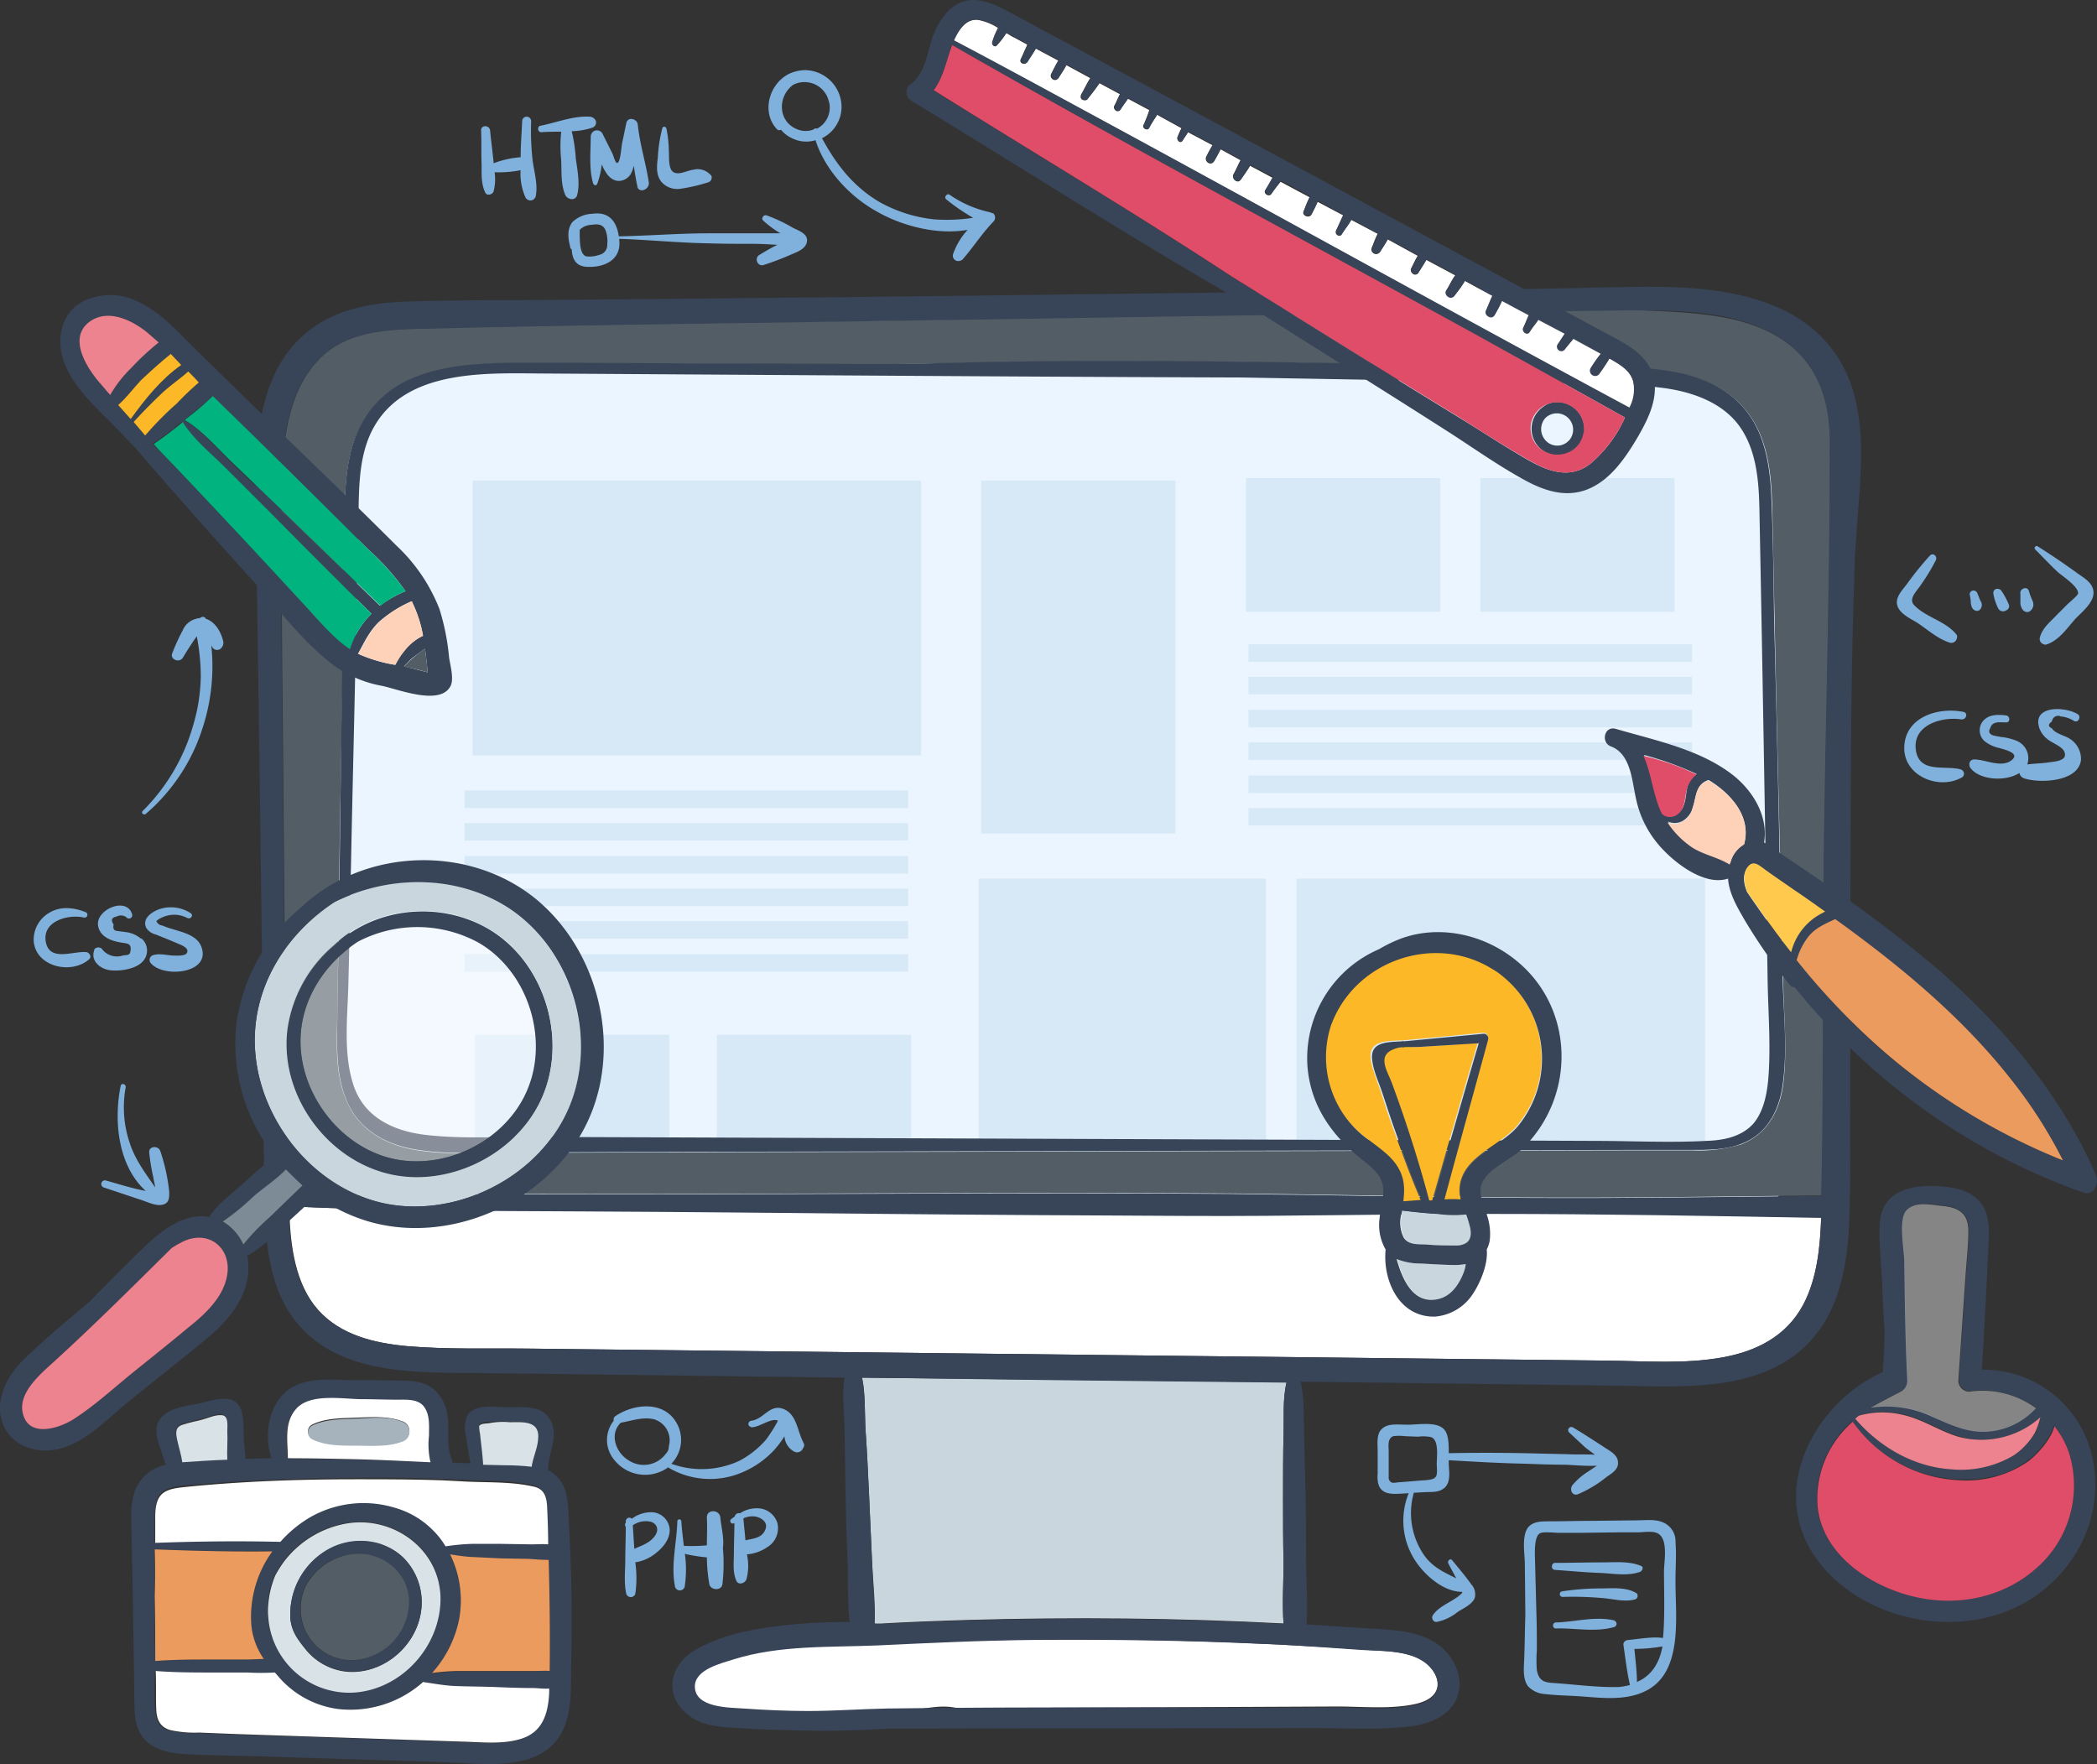 <svg xmlns="http://www.w3.org/2000/svg" viewBox="0 0 418.91 352.39"><rect x="0" y="0" width="418.91" height="352.39" fill="#333333" stroke="none"/><defs><style>.cls-1{fill:#ebf5ff;}.cls-2{fill:#d7e9f7;}.cls-3{fill:#525d65;}.cls-10,.cls-4{fill:#fff;}.cls-5{fill:#cad6dd;}.cls-6{fill:#384457;}.cls-7{fill:#fdb827;}.cls-8{fill:#df4d68;}.cls-9{fill:#ec838e;}.cls-10{opacity:0.4;isolation:isolate;}.cls-11{fill:#ec9b5e;}.cls-12{fill:#ffc94e;}.cls-13{fill:#fdd2b9;}.cls-14{fill:#00b37f;}.cls-15{fill:#7c8b96;}.cls-16{fill:#d8e2e7;}.cls-17{fill:#a6b3bd;}.cls-18{fill:#80b1dd;}</style></defs><title>Asset 1</title><g id="Layer_2" data-name="Layer 2"><g id="Layer_1-2" data-name="Layer 1"><g id="OBJECTS"><path class="cls-1" d="M64.81,112.11l.6,100.1c0,7.6.3,15.8,5.1,21.6,5.4,6.6,14.8,8.1,23.3,9a1312.1,1312.1,0,0,0,241.1,3.2c7-.6,14.6-1.4,19.6-6.3,5.6-5.4,6.4-14,6.7-21.7A821.3,821.3,0,0,0,357,96.51c-.9-8.1-2.3-17-8.6-22.2-4.9-4-11.6-4.7-17.9-5.2q-63.75-5.25-127.9-5.3c-21.3,0-42.7.4-64,1.3-10.7.4-21.5,1-32.3,1.6-8.1.5-17.1.1-25,2.2C64.61,73.21,64.71,98.51,64.81,112.11Z"/><rect class="cls-2" x="94.41" y="96.01" width="89.6" height="54.9"/><rect class="cls-2" x="195.51" y="175.51" width="57.4" height="54.9"/><rect class="cls-2" x="259.01" y="175.51" width="81.6" height="54.9"/><rect class="cls-2" x="196.01" y="96.01" width="38.8" height="70.5"/><rect class="cls-2" x="248.91" y="95.51" width="38.8" height="26.7"/><rect class="cls-2" x="143.21" y="206.71" width="38.8" height="26.7"/><rect class="cls-2" x="94.91" y="206.71" width="38.8" height="26.7"/><rect class="cls-2" x="295.71" y="95.51" width="38.8" height="26.7"/><rect class="cls-2" x="249.41" y="128.71" width="88.6" height="3.5"/><rect class="cls-2" x="249.41" y="135.21" width="88.6" height="3.5"/><rect class="cls-2" x="249.41" y="141.81" width="88.6" height="3.5"/><rect class="cls-2" x="249.41" y="148.31" width="88.6" height="3.5"/><rect class="cls-2" x="249.41" y="154.91" width="88.6" height="3.5"/><rect class="cls-2" x="249.41" y="161.41" width="88.6" height="3.5"/><rect class="cls-2" x="92.81" y="157.91" width="88.6" height="3.5"/><rect class="cls-2" x="92.81" y="164.41" width="88.6" height="3.5"/><rect class="cls-2" x="92.81" y="171.01" width="88.6" height="3.5"/><rect class="cls-2" x="92.81" y="177.51" width="88.6" height="3.5"/><rect class="cls-2" x="92.81" y="184.01" width="88.6" height="3.5"/><rect class="cls-2" x="92.81" y="190.61" width="88.6" height="3.5"/><path class="cls-3" d="M345.81,63.71c13.8,3.1,20,11.6,19.8,25.4,0,6.2,0,12.4-.1,18.6-.3,26.7-1.2,53.5-1.2,80.2-.1,17,0,34-.4,50.9-19.3.2-38.6.5-58,.4-20.1-.1-40.3-.6-60.4-.8-40.3-.3-80.5.1-120.8.1-22.4,0-44.8-.2-67.1.7-.6-16.4-.4-32.9-.7-49.4-.2-17.8-.3-35.6-.5-53.5-.1-9-.1-18-.2-27,0-7-.3-14.2.7-21.2.8-6,2.6-12.1,7-16.5,5.2-5.3,12.8-5.8,19.7-6,35.9-.9,71.8-1.2,107.7-1.8s71.7-1.1,107.5-1.6l27-.3C332.51,62.21,339.21,62.31,345.81,63.71Zm10.4,153c.9-6.9.1-14.1,0-21-.2-8.1-.4-16.3-.6-24.4-.4-16-.8-31.9-1.1-47.9-.2-7.6-.3-15.3-.5-22.9-.2-6.1-.9-12.6-4.6-17.7-7.4-10.2-22-9.2-33.3-9.4-42.5-.5-85.1-1.9-127.6-.8-5.3.1-10.6.1-16,.2-16.4-.1-32.8-.1-49.2-.2-7.8,0-15.6-.2-23.4,0-5.8.2-11.9.7-17.3,3a20.44,20.44,0,0,0-11.2,10.8c-2.6,6-2.5,12.7-2.6,19.1-.2,16-.4,32.1-.7,48.1s-.5,32.1-.7,48.1c-.1,6.2-.7,13,2.1,18.8,2.5,5.4,7.7,8.2,13.4,9.2,6.6,1.1,13.5.6,20.2.6l25.1-.1,49.2-.1,99.4-.2,49.2-.1h12a29.32,29.32,0,0,0,9.8-1.2c5.2-2,7.7-6.7,8.4-11.9Z"/><path class="cls-4" d="M285.71,333c-3.2-3.5-9.5-3.1-13.8-3.5-5.6-.4-11.3-.7-16.9-1q-33.15-1.65-66.3-.6c-1,.1-2.1.2-3.1.2-1.6-.2-3.2-.5-4.8-.7a94.69,94.69,0,0,0-29.1.9c-4.4.8-9,2.2-11.9,5.7-1.4,1.8-2.2,4.5-.8,6.2,1,1.3,2.8,1.6,4.5,1.8a152.8,152.8,0,0,0,24.4,1c4.1-.2,8.2-.5,12.3-1,3.4-.4,7-1.5,10.4-.9,3.1.5,6.5.1,9.6.1l66.9-.3c4.8,0,9.9.5,14.6-.3,1.8-.3,4-.9,5-2.5S287,334.41,285.71,333Z"/><path class="cls-5" d="M210.11,275.61l46.9.5c-.8,3.3-.5,7-.6,10.2-.1,4.3-.1,8.6-.1,12.9s0,8.6.1,12.9c0,4-.3,8.2,0,12.2-21-1.1-42.1-1.3-63.1-.7-6.2.2-12.4.4-18.6.8.2-4.1-.3-8.3-.5-12.4-.2-4.5-.4-8.9-.6-13.4-.2-4.3-.4-8.6-.7-12.9-.2-3.3,0-7.2-.7-10.5Z"/><path class="cls-4" d="M363.81,243.11c-.2,5.9-.8,12.2-3.5,17.5-3.4,6.4-9.5,9.4-16.4,10.6-7.4,1.3-15.2.7-22.7.6l-27.1-.3-53.8-.6-108.1-1.2-26.6-.3c-8.1-.1-16.2.2-24.3-.5-6.5-.6-13.3-2.2-17.8-7.3s-5.5-12.7-5.7-19.5V241c19.6.9,39.3.9,59,1,20.1.1,40.3.3,60.4.5s40.3.3,60.4.4,40.3-.4,60.4-.4C319.81,242.41,341.81,242.81,363.81,243.11Z"/><path class="cls-6" d="M364.91,68.41c-8-9.1-21.3-10.9-32.7-11.1-8.6-.1-17.2.3-25.8.4l-28.1.3-56.3.7q-56.25.75-112.5,1.2c-9.2.1-18.3,0-27.5.3-7.5.2-15.1,1.4-21,6.4-10.4,8.8-10.1,24.6-9.9,37q.9,56.25,1.5,112.4c.1,8.8,0,17.7.3,26.5.3,6.9,1.2,14.2,5.1,20,8.6,12.8,25.9,11.6,39.4,11.8l71.3.9c-.5,3.2-.1,6.9,0,10,.1,4.5.1,8.9.2,13.4.1,4.3.2,8.6.4,12.9.1,4.1,0,8.4.4,12.5-3.4,0-6.8.1-10.2.4-6.9.6-14.8,1.7-20.8,5.3-5.3,3.2-6.1,9.5-.8,13.2,2.8,2,6.3,2.1,9.6,2.3,4.3.3,8.6.4,12.9.5,4.6.1,9.2,0,13.8-.2l3.3-.2h6.6c26.2-.1,52.4,0,78.5-.1,6,0,12.1.4,18.1-.2,3.9-.4,8.2-1.6,10.1-5.3,2-4.1-.2-8.9-3.7-11.3-4.3-3-10.1-2.8-15.1-3.2-3.7-.2-7.3-.5-11-.7.3-4.1-.1-8.4-.1-12.5,0-4.3,0-8.6-.1-12.9l-.3-12.9c-.1-3.1.1-6.9-.7-10.2l63,.8c14,.2,31.4,1.7,40.7-11.2,4-5.6,5.4-12.9,5.8-19.7.5-8.5.2-17,.3-25.5,0-18.9,0-37.8.1-56.7,0-17,.2-33.9.8-50.9,0-1.3.1-2.5.2-3.8C371.41,95.51,374.61,79.41,364.91,68.41ZM174.21,312c-.2-4.5-.4-8.9-.6-13.4-.2-4.3-.4-8.6-.7-12.9-.2-3.3,0-7.2-.7-10.5l37.9.5,46.9.5c-.8,3.3-.5,7-.6,10.2-.1,4.3-.1,8.6-.1,12.9s0,8.6.1,12.9c0,4-.3,8.2,0,12.2-21-1.1-42.1-1.3-63.1-.7-5.7.2-11.5.4-17.2.7l-1.4-.1C174.81,320.21,174.31,316,174.21,312Zm97.7,17.6c4.3.3,10.6-.1,13.8,3.5,1.3,1.4,2.1,3.5,1,5.2s-3.2,2.2-5,2.5c-4.7.8-9.8.3-14.6.3-29.9.1-59.9-.2-89.8.2-5.3.1-10.6.5-15.9.5-4.3,0-8.6-.2-12.9-.5-2.8-.2-9.7-.1-9.7-4.4,0-3.4,5.2-4.6,7.7-5.4,9.2-2.9,19.3-2.4,28.8-2.8,10.5-.5,21-1,31.6-1.1,15.2-.1,30.3.1,45.4.8l2.7.1c5.6.3,11.3.7,16.9,1.1Zm88.3-69c-3.4,6.4-9.5,9.4-16.4,10.6-7.4,1.3-15.2.7-22.7.6l-27.1-.3-53.8-.6-108.1-1.2-26.6-.3c-8.1-.1-16.2.2-24.3-.5-6.5-.6-13.3-2.2-17.8-7.3s-5.5-12.7-5.7-19.5V241c19.6.9,39.3.9,59,1,20.1.1,40.3.3,60.4.5s40.3.3,60.4.4,40.3-.4,60.4-.4c22,0,44,.4,65.9.8-.2,5.8-.8,12-3.6,17.3Zm5.3-171.4c0,6.2,0,12.4-.1,18.6-.3,26.7-1.2,53.5-1.2,80.2-.1,17,0,34-.4,50.9-19.3.2-38.6.5-58,.4-20.1-.1-40.3-.6-60.4-.8-40.3-.3-80.5.1-120.8.1-22.4,0-44.8-.2-67.1.7-.6-16.4-.4-32.9-.7-49.4-.2-17.8-.3-35.6-.5-53.5-.1-9-.1-18-.2-27,0-7-.3-14.2.7-21.2.8-6,2.6-12.1,7-16.5,5.2-5.3,12.8-5.8,19.7-6,35.9-.9,71.8-1.2,107.7-1.8s71.7-1.1,107.5-1.6l27-.3c6.6,0,13.4,0,19.9,1.5,14,3.3,20.2,11.8,19.9,25.7Z"/><path class="cls-6" d="M356.11,195.71c.2,6.9,1,14.1,0,21-.7,5.1-3.1,9.9-8.3,11.8-3.1,1.2-6.5,1.2-9.8,1.2H326l-49.2.1-99.4.2-49.2.1-25.1.1c-6.7,0-13.6.5-20.2-.6-5.8-1-10.9-3.8-13.4-9.2-2.7-5.8-2.1-12.6-2.1-18.8.3-16,.5-32.1.7-48.1s.4-32.1.7-48.1c.1-6.4,0-13,2.6-19.1a20.26,20.26,0,0,1,11.1-10.8c5.4-2.3,11.4-2.8,17.3-3,7.8-.2,15.6,0,23.4,0,16.4.1,32.8.1,49.2.2,5.3,0,10.6,0,16-.2,42.5-1.1,85.1.3,127.6.8,11.3.1,25.9-.8,33.3,9.4,3.7,5.1,4.4,11.7,4.6,17.7.3,7.6.4,15.2.5,22.9.4,16,.8,31.9,1.1,47.9C355.81,179.41,355.91,187.51,356.11,195.71Zm-2.9,20.2c.6-6.7,0-13.6-.1-20.3-.5-30.6-1-61.3-1.6-91.9-.1-6.1-.2-12.8-3.7-18.1s-10.1-7.5-16.3-8.2c-6.6-.8-13.3-.6-20-.8l-24-.5-39.5-.7c-31-.1-62.1-.3-93.1-.5l-47.2-.3c-11.1-.1-26-.6-32.6,10-3.5,5.6-3.4,12.6-3.5,18.9-.2,7.8-.4,15.7-.5,23.6-.3,15.4-.7,30.8-1,46.1-.2,7.5-.3,15.1-.5,22.6-.1,6.6-1.1,13.9.8,20.3,1.9,6.8,7.8,9.8,14.6,10.6s13.8.4,20.6.4l188.8.7,24.1.1c7.4,0,14.9.4,22.3,0,3.5-.1,7.1-.8,9.5-3.5C352.21,222.11,352.91,218.91,353.21,215.91Z"/><path class="cls-5" d="M292.81,252.51c-.1.5-.2,1-.3,1.4-.8,2.4-2.4,5-5.1,5.6-5,1.1-7.1-3.7-8.3-8a12.67,12.67,0,0,0,4.7.9c2.4.1,4.8.3,7.2.3A14.05,14.05,0,0,0,292.81,252.51Z"/><path class="cls-5" d="M293.71,245.31c.4,2.1-.2,3.4-2.5,3.5a41,41,0,0,1-6.1-.2c-1.7-.1-3.6.3-4.6-1.4a6.8,6.8,0,0,1-.6-4,5.9,5.9,0,0,1,.2-1.4c2.4.3,4.9.5,7.3.7a20.93,20.93,0,0,0,5.6.1C293.21,243.51,293.51,244.41,293.71,245.31Z"/><path class="cls-7" d="M284,209.11l11.2-.8c-3.1,10.5-6.1,21-9.1,31.5h-.7a236,236,0,0,0-7.5-23.4c-.8-2.3-3.1-5.6.3-6.9a11.8,11.8,0,0,1,2-.4C281.51,209.11,282.91,209.21,284,209.11Z"/><path class="cls-7" d="M297.91,193.31a21.21,21.21,0,0,1,6.9,29.1c-.5.8-1.1,1.6-1.7,2.4-3.4,4.1-10.7,6.1-11.5,12a6.66,6.66,0,0,0,.2,2.8,19.29,19.29,0,0,0-3.4,0c2.9-10.7,5.9-21.4,8.8-32.2a.92.92,0,0,0-.7-1.1h-.2l-15.8,1.5H280c-2.7.2-6.6-.1-6.2,3.6.3,2.3,1.4,4.7,2.1,6.9.8,2.5,1.6,5,2.5,7.4,1.7,4.7,3.4,9.4,5.4,14l-3.9.3a11,11,0,0,0-.9-6.9c-1.4-2.4-3.8-4-6-5.7a23.29,23.29,0,0,1-6.3-7.3,20.45,20.45,0,0,1-1.1-15.9c.1-.1.1-.1.1-.2C270.91,191.61,286.51,186.31,297.91,193.31Z"/><path class="cls-6" d="M285.51,239.81l-1.4.1c-2.1-4.6-3.7-9.3-5.4-14-.9-2.5-1.7-5-2.5-7.4-.7-2.2-1.9-4.6-2.1-6.9-.4-3.7,3.5-3.4,6.2-3.6l.1,1.2a4.48,4.48,0,0,0-2,.4c-3.5,1.3-1.1,4.6-.3,6.9C280.91,224.11,283.41,231.91,285.51,239.81Z"/><path class="cls-6" d="M284,209.11c-1,.1-2.5,0-3.8.1l-.1-1.2h.5l15.8-1.5a.9.9,0,0,1,.9.9v.2c-2.9,10.7-5.9,21.4-8.8,32.2a19.29,19.29,0,0,1,3.4,0,8.83,8.83,0,0,1-.2-2.8c.8-5.9,8-7.9,11.5-12a21.22,21.22,0,0,0-2.8-29.8,14.65,14.65,0,0,0-2.4-1.7c-11.4-7-27-1.7-31.9,10.8a.35.35,0,0,1-.1.2,20.45,20.45,0,0,0,1.1,15.9,20.14,20.14,0,0,0,6.3,7.3c2.2,1.7,4.6,3.2,6,5.7,1.3,2.3,1.2,4.5.9,6.9l3.9-.3,1.4-.1h.7c3-10.5,6-21,9.1-31.5Zm18.8-17.3c11.7,9.4,12.1,26.9,1.6,37.4-2.4,2.4-6.6,3.9-8.2,6.8-1.2,2.3.3,4.7.9,6.9a11.58,11.58,0,0,1,.5,4.9,6.36,6.36,0,0,1-.6,1.8c.3,2.9-1.3,6.6-2.6,8.6a10,10,0,0,1-7.7,4.8c-7.2.2-10.5-7.2-9.9-13.4a9.85,9.85,0,0,1-1.2-6.3c.2-2.3,1.2-4.8.5-7.1-.6-1.9-2.3-3.2-3.8-4.4-6.1-4.8-10.4-10.7-11.1-18.6a23.72,23.72,0,0,1,14.3-23.6,27.68,27.68,0,0,1,4.6-2.2c7.7-2.7,16.4-.7,22.7,4.4Zm-11.6,57c2.2-.2,2.9-1.4,2.5-3.5a27.59,27.59,0,0,0-.8-2.7,21,21,0,0,1-5.6-.1c-2.4-.1-4.9-.4-7.3-.7-.1.5-.1.9-.2,1.4a6.8,6.8,0,0,0,.6,4c1,1.6,3,1.3,4.6,1.4,2.1.2,4.2.2,6.2.2Zm1.3,5.1a7,7,0,0,0,.3-1.4,12.25,12.25,0,0,1-1.9.2c-2.4,0-4.8-.2-7.2-.3a12.67,12.67,0,0,1-4.7-.9c1.2,4.3,3.4,9.1,8.3,8,2.7-.6,4.3-3.1,5.2-5.6Z"/><path class="cls-6" d="M418.11,291.71c2,10.4-2.5,20.5-10.9,26.7-9.1,6.6-21.3,7.1-31.5,2.9-9.5-4-17.4-12.4-16.9-23.3.5-10.1,8-19.8,17.3-23.9.2-2.6.3-5.1.4-7.7-.2-3.2-.4-6.4-.5-9.7-.2-4.1-.7-8.3-.5-12.3.4-6.9,7-7.9,12.6-7.4,2.8.3,5.7.9,7.6,3.3,2,2.6,1.6,6.1,1.5,9.2-.4,8-.8,16-1.3,24.1A22.3,22.3,0,0,1,418.11,291.71Zm-11.7,21.9a21.89,21.89,0,0,0,6.9-23.4,19.64,19.64,0,0,0-3-5.5c-.8,2.8-3.5,5.7-5.2,7-3.9,3-8.9,4-13.8,3.8a27.21,27.21,0,0,1-21.3-11.6,17,17,0,0,0-2.9,3.1,20.17,20.17,0,0,0-4.1,14c1,9.1,9.7,15.2,17.9,17.5,8.8,2.5,18.5,1.1,25.5-4.9Zm.2-27.4a16.29,16.29,0,0,0,1.1-3.1c-4.5,3.8-10.5,5.6-16.4,3.8-3.7-1.1-7-3.4-10.8-4.3a18.69,18.69,0,0,0-9.1.1l-.7.6a28.67,28.67,0,0,0,19.1,10.1,20.6,20.6,0,0,0,12.6-2.8A13.61,13.61,0,0,0,406.61,286.21Zm-9.9-.3a13.94,13.94,0,0,0,10-4.7,18.81,18.81,0,0,0-13.2-3.3,2.22,2.22,0,0,1-2.2-2.2l1.4-20.5c.2-3.1.6-6.2.6-9.4,0-3.5-2-4.7-5.2-5-2.1-.2-5.4-.9-7.1.8s-.6,7.9-.5,10.4c.1,7.9.2,15.8.6,23.7a2.61,2.61,0,0,1-1.3,2.2c-2.1,1.1-4.1,2.1-6,3.2a21.55,21.55,0,0,1,12,1.7C389.21,284.41,392.71,286.11,396.71,285.91Z"/><path class="cls-8" d="M413.31,290.21a21.89,21.89,0,0,1-6.9,23.4c-7,6-16.7,7.5-25.4,5-8.2-2.3-16.9-8.4-17.9-17.5a20.17,20.17,0,0,1,4.1-14,21.3,21.3,0,0,1,2.9-3.1,27.59,27.59,0,0,0,21.3,11.7,21.76,21.76,0,0,0,13.8-3.8c1.8-1.4,4.5-4.3,5.2-7A18,18,0,0,1,413.31,290.21Z"/><path class="cls-9" d="M407.61,283.11a16.29,16.29,0,0,1-1.1,3.1,13.88,13.88,0,0,1-4.2,4.5,20.6,20.6,0,0,1-12.6,2.8c-7.5-.5-14.3-4.5-19.1-10.1l.7-.6a17.56,17.56,0,0,1,9.1-.1c3.8.9,7.1,3.2,10.8,4.3A17.69,17.69,0,0,0,407.61,283.11Z"/><path class="cls-10" d="M406.71,281.31a14.33,14.33,0,0,1-10,4.7c-4,.2-7.5-1.6-11-3.1a21.42,21.42,0,0,0-12-1.7c1.9-1.1,3.9-2.1,6-3.2a2.48,2.48,0,0,0,1.3-2.2c-.4-7.9-.5-15.8-.6-23.7,0-2.5-1.3-8.6.5-10.4s5-1,7.1-.8c3.3.3,5.2,1.5,5.2,5,0,3.1-.4,6.3-.6,9.4l-1.4,20.5a2.22,2.22,0,0,0,2.2,2.2A18.11,18.11,0,0,1,406.71,281.31Z"/><path class="cls-6" d="M418.71,234.81c.7,1.7-.5,4.2-2.6,3.4a128,128,0,0,1-42.1-24.8,131.92,131.92,0,0,1-15.5-16.2,1.09,1.09,0,0,1-.9-.4,111.34,111.34,0,0,1-8.9-12.7c-1.5-2.6-3.3-5.5-3.5-8.6-5,1.7-11.7-3.9-14.4-7.4a20.62,20.62,0,0,1-4-8.6c-.8-3.5-1-8.9-5-10.4-2.1-.8-1.3-4.2,1-3.5,7.5,2.2,15.9,3.9,22.4,8.5,4.6,3.2,8.1,8.6,7.2,14.2a6.71,6.71,0,0,1,1.4.9c3.8,2.6,7.7,5.2,11.5,7.8a267.56,267.56,0,0,1,22.5,17.2C400.51,205.51,411.91,218.91,418.71,234.81Zm-6.6-3a100.07,100.07,0,0,0-10.3-16.1c-9.5-12-21.4-22-33.7-31l-1.4-1c-1.9.9-3.7,1.6-5.2,3.3a12.68,12.68,0,0,0-2.5,4.9,144.9,144.9,0,0,0,17.5,18.4,132.15,132.15,0,0,0,35.6,21.5Zm-47.5-49.6c-2.1-1.5-4.2-2.9-6.3-4.4-1.8-1.2-3.5-2.5-5.3-3.7-1.5-1-2.8-2.6-4.1-.5-.8,1.3-.6,2.9.1,4.6,2.8,4.1,5.7,8.2,8.8,12.1a12,12,0,0,1,6.8-8.1Zm-16.2-13.6c1.5-5.4-2.6-10.1-7.1-12.8h0c-2.6.9-2.4,3.2-3.1,5.4a4.61,4.61,0,0,1-2.1,2.8,3.28,3.28,0,0,1-2.9.1,19,19,0,0,0,5.1,5.1c2.2,1.4,5.1,1.9,7.3,3.3l.3-.9a6,6,0,0,1,2.5-3Zm-11.3-11.5a4.9,4.9,0,0,1,1.8-2.5,65.86,65.86,0,0,0-10.5-3.8c1.6,3.5,1.9,7.9,3.6,11.4l.1.2c1.5,1.3,3.7.4,4.3-1.7.4-1.1.4-2.4.7-3.6Z"/><path class="cls-11" d="M401.81,215.71a93.64,93.64,0,0,1,10.3,16.1,127.08,127.08,0,0,1-35.6-21.6,139.24,139.24,0,0,1-17.6-18.4,13.42,13.42,0,0,1,2.5-4.9c1.5-1.7,3.3-2.4,5.2-3.3l1.4,1C380.51,193.71,392.31,203.61,401.81,215.71Z"/><path class="cls-12" d="M358.31,177.71c2.1,1.4,4.2,2.9,6.3,4.4a12,12,0,0,0-6.8,8.1c-3.1-3.9-6-8-8.8-12.1-.6-1.7-.8-3.3-.1-4.6,1.3-2.1,2.6-.5,4.1.5C354.81,175.31,356.61,176.51,358.31,177.71Z"/><path class="cls-13" d="M341.31,155.91c4.6,2.7,8.6,7.3,7.1,12.8a6.09,6.09,0,0,0-2.6,3.1l-.3.9c-2.2-1.4-5-1.9-7.3-3.3a17.7,17.7,0,0,1-5.1-5.1,3.66,3.66,0,0,0,2.9-.1,4.27,4.27,0,0,0,2.1-2.8c.8-2.3.5-4.6,3.2-5.5Z"/><path class="cls-8" d="M338.91,154.71a5.77,5.77,0,0,0-1.8,2.5c-.4,1.2-.4,2.5-.8,3.7-.6,2.1-2.8,3-4.3,1.7l-.1-.2c-1.7-3.6-2-7.9-3.6-11.4A49.35,49.35,0,0,1,338.91,154.71Z"/><path class="cls-6" d="M89.71,131.31c.2,1.5,1.1,4.5.2,5.9-2.2,3.8-10.6.4-13.6-.2a23.54,23.54,0,0,1-9.5-4c-6.2-4.6-11.1-11.3-16.3-17-5.8-6.4-11.6-12.9-17.3-19.4-1.9-2.2-3.8-4.3-5.6-6.5-1.3-1.4-2.6-2.7-3.9-4.1-3.9-4.1-9.1-8.4-11-13.9-1.4-4-.7-8.8,3-11.4A12.21,12.21,0,0,1,27,60c5,2.1,8.7,6.5,12.5,10.2l13.3,13c8.8,8.6,17.7,17.1,26.4,25.8a34.49,34.49,0,0,1,8.6,12.7A46.61,46.61,0,0,1,89.71,131.31Zm-4.3,3c-.1-1.6-.3-3.1-.5-4.7-.9.6-1.7,1.2-2.5,1.8-.6.5-1.1,1.1-1.7,1.7C82.31,133.51,83.91,133.91,85.41,134.31Zm-.9-7.3a25.16,25.16,0,0,0-1.3-4.7,14.72,14.72,0,0,0-1-2.2,25.48,25.48,0,0,0-6.6,4.2c-1.9,1.9-2.9,4.1-4.1,6.3a31.55,31.55,0,0,0,7.4,2.2,18.08,18.08,0,0,1,1.9-2.9A10.62,10.62,0,0,1,84.51,127Zm-3.5-8.9a50.05,50.05,0,0,0-7.5-8.4c-7.5-7.4-15-14.9-22.6-22.3l-8.5-8.3c-1.4,1.5-3.2,2.7-4.6,4l-1,.8c3.4,2.1,6.4,5.5,9.2,8.3l10.1,9.7c6.6,6.3,13.2,12.7,19.8,19.1A21.6,21.6,0,0,1,81,118.11Zm-11.1,11.6a16.79,16.79,0,0,1,4.3-7.1c-6.5-6.4-13-12.9-19.5-19.4l-9.9-9.9c-2.8-2.8-6.3-5.7-8.5-9.1a49.16,49.16,0,0,1-5.8,4.4l.9,1c1.5,1.5,2.9,2.9,4.3,4.4,5.7,6,11.4,12.1,17.1,18.2l8.8,9.5a54.6,54.6,0,0,0,7.7,7.5Zm-30.2-53.3c-.7-.7-1.4-1.4-2.1-2.2-1.7,1.4-3.6,2.7-5.2,4.3a78,78,0,0,0-5.7,5.8l2.3,2.6a54.34,54.34,0,0,1,6.3-6.4C36.71,79.31,38.11,77.71,39.71,76.41Zm-3.5-3.5-2.1-2.1a71.92,71.92,0,0,0-5.9,5.1c-1.5,1.5-2.9,3.4-4.5,4.9l2.5,2.8A46.14,46.14,0,0,1,36.21,72.91Zm-4.5-4.5c-.8-.7-1.5-1.4-2.3-2-3-2.5-8-4.9-11.6-2-4,3.2-.5,8.8,1.9,11.7l2.3,2.8a32,32,0,0,1,4.2-5.5A43.54,43.54,0,0,1,31.71,68.41Z"/><path class="cls-3" d="M84.91,129.61c.2,1.6.4,3.1.5,4.7a35.74,35.74,0,0,0-4.7-1.1,13.65,13.65,0,0,1,1.7-1.7A23.48,23.48,0,0,1,84.91,129.61Z"/><path class="cls-13" d="M83.21,122.31a25.16,25.16,0,0,1,1.3,4.7,10.26,10.26,0,0,0-3.6,2.9,14.52,14.52,0,0,0-1.9,2.9,27.43,27.43,0,0,1-7.4-2.2c1.2-2.2,2.2-4.4,4.1-6.3a21.8,21.8,0,0,1,6.6-4.2C82.61,120.91,82.91,121.61,83.21,122.31Z"/><path class="cls-14" d="M73.51,109.71a54.3,54.3,0,0,1,7.5,8.4,19.21,19.21,0,0,0-5,2.9l-19.8-19.2-10.1-9.7c-2.8-2.7-5.8-6.2-9.2-8.2l1-.8a54.73,54.73,0,0,0,4.6-4l8.5,8.3C58.51,94.81,66,102.21,73.51,109.71Z"/><path class="cls-14" d="M74.21,122.61a16.79,16.79,0,0,0-4.3,7.1l-.4-.3c-2.9-2-5.3-4.9-7.7-7.5l-8.8-9.5c-5.7-6.1-11.4-12.2-17.1-18.2-1.4-1.5-2.9-3-4.3-4.5l-.9-1c2-1.4,3.9-2.8,5.8-4.4,2.1,3.4,5.7,6.3,8.5,9.1l9.9,9.9C61.21,109.71,67.71,116.21,74.21,122.61Z"/><path class="cls-7" d="M37.61,74.21c.7.7,1.4,1.4,2.1,2.2a59.54,59.54,0,0,0-4.4,4.2A63.45,63.45,0,0,0,29,87l-2.3-2.7c1.8-2,3.7-3.9,5.7-5.8C34,77,35.91,75.71,37.61,74.21Z"/><path class="cls-7" d="M34.11,70.71l2.1,2.2c-4,2.8-7.3,6.9-10.1,10.8l-2.5-2.8c1.6-1.4,3-3.3,4.5-4.9C30.11,74.11,32,72.41,34.11,70.71Z"/><path class="cls-9" d="M29.41,66.41l2.3,2a50.78,50.78,0,0,0-5.4,5,25.49,25.49,0,0,0-4.3,5.5l-2.4-2.8c-2.4-2.9-5.9-8.5-1.9-11.7C21.41,61.51,26.31,63.91,29.41,66.41Z"/><path class="cls-10" d="M95.51,188.21c9.3,5.3,13.8,17.5,10.6,27.7s-14.2,16.9-24.8,16c-11.2-.9-20.2-11.1-21.2-22-.8-9,4.2-17.1,11.4-21.8C78.91,184.31,88.21,184.11,95.51,188.21Z"/><path class="cls-6" d="M101.21,188.21c9,7.9,12,22.2,6.2,32.9s-19.5,16.6-31.2,13.1-20.3-16-18.8-28.3a26.8,26.8,0,0,1,9.3-16.9C75.91,180.11,91.51,179.71,101.21,188.21Zm4.8,27.7c3.2-10.1-1.2-22.4-10.6-27.7a25.58,25.58,0,0,0-23.9-.1c-7.2,4.7-12.2,12.8-11.4,21.8.9,10.9,10,21.1,21.2,22C91.81,232.81,102.81,226.11,106,215.91Z"/><path class="cls-5" d="M76.21,234.11c11.7,3.6,25.4-2.4,31.2-13.1s2.8-24.9-6.2-32.9c-9.7-8.5-25.3-8.1-34.5.7a26.8,26.8,0,0,0-9.3,16.9C55.91,218.11,64.41,230.51,76.21,234.11Zm23.8-53.7c12.9,7.4,19,24.3,14.6,38.3s-19.7,23.4-34.3,22.2c-15.5-1.3-28-15.4-29.3-30.5-1.1-12.5,5.8-23.6,15.8-30.2C77.11,175,89.91,174.61,100,180.41Z"/><path class="cls-6" d="M51,210.41c1.3,15.1,13.8,29.3,29.3,30.5,14.6,1.2,29.8-8,34.3-22.2s-1.7-31-14.6-38.3c-10.1-5.7-22.9-5.4-33.2-.2C56.81,186.71,49.91,197.91,51,210.41Zm-2.4,38.2a38,38,0,0,1,5.2-5.4l6.6-6.4a33.41,33.41,0,0,1-3.3-3.2,68.55,68.55,0,0,1-6.7,5.6,38.69,38.69,0,0,1-5.9,4.8,9.6,9.6,0,0,1,4.1,4.6Zm-44,33.9c1.3,4.9,7.6,2.6,10.4.8,4-2.6,7.6-5.9,11.3-8.9l11.2-9.1c3.3-2.8,7.1-6.1,7.8-10.6.8-5.3-3.6-8.9-8.6-6.7a12.29,12.29,0,0,0-2.5,1.4c-7.6,7.5-15.2,15-23.2,22.4-2.7,2.5-7.6,6.4-6.4,10.7Zm103.3-102.2c12.5,11,16.6,30.8,8.6,45.5s-27,23-43.2,18.1a35.28,35.28,0,0,1-10.1-5l-7.1,6.5c-1.9,1.8-4.2,4.2-6.7,5.4a13.45,13.45,0,0,1,0,4.9c-1.1,5.4-5.2,9.4-9.3,12.7-4.9,4-9.9,7.9-14.8,11.9-4,3.3-8.2,7.8-13.4,9.1-4.2,1.1-9.1-.3-11.1-4.4-2.2-4.8.4-9.9,3.8-13.3,4.2-4.1,8.8-7.9,13.3-11.7,3.7-3.8,7.4-7.5,11.2-11.2,3.4-3.2,7.9-6.6,12.7-5.7,1.5-2.4,4.2-4.4,6.2-6.2,1.6-1.4,3.2-2.9,4.9-4.3.6-.5,1.3-1.1,1.9-1.7a36.33,36.33,0,0,1-7.6-26.2,36.72,36.72,0,0,1,12.9-23.4C72.81,169.21,94.41,168.51,107.91,180.31Z"/><path class="cls-15" d="M53.81,243.21a44.24,44.24,0,0,0-5.2,5.4,10.14,10.14,0,0,0-4.1-4.6,45.77,45.77,0,0,0,5.9-4.8c2-1.8,4.7-3.5,6.7-5.6,1.1,1.1,2.2,2.2,3.3,3.2Z"/><path class="cls-9" d="M15,283.31c-2.8,1.9-9.1,4.1-10.4-.8-1.2-4.3,3.7-8.2,6.4-10.7,8-7.3,15.6-14.9,23.3-22.5a20.13,20.13,0,0,1,2.5-1.4c5-2.2,9.4,1.4,8.6,6.7-.7,4.5-4.4,7.9-7.8,10.6-3.7,3.1-7.5,6.1-11.2,9.1S19,280.71,15,283.31Z"/><path class="cls-6" d="M114.11,315.31c.1,5.6.1,11.3,0,17-.1,4.5.3,9.7-1.9,13.8-4.4,8.2-16.2,6.1-23.8,5.9-11.6-.4-23.2-.7-34.8-1.1-5.5-.2-11.1-.2-16.7-.5-3.7-.2-7.8-1.2-9.3-5-.9-2.1-.7-4.5-.8-6.8,0-2.9-.1-5.8-.1-8.6-.1-5.8-.2-11.5-.3-17.3-.1-3-.1-6-.2-9a16.5,16.5,0,0,1,.7-5.8,8.36,8.36,0,0,1,6.2-5.3l-.9-2.7c-.6-1.8-1.4-3.8-.7-5.6,1.3-3.1,5.7-3.4,8.5-4,2.6-.6,7-2.2,8.2,1.4.6,1.9.4,4.2.5,6.1.1,1.2.3,2.4.3,3.6,1.7,0,3.5-.1,5.2-.1-1.3-3.9-.8-8.8,1.7-12,3.5-4.5,9.5-3.7,14.5-3.6,3.3,0,6.5,0,9.8.1,2.2,0,4.5.2,6.3,1.6a8.12,8.12,0,0,1,2.9,5.6c.4,2.7-.3,5.8.8,8.4a2.35,2.35,0,0,1,.2.8l3.6.1c-.4-1.7-.6-3.5-.9-5.2a6.82,6.82,0,0,1,.1-4c1.3-3,6.1-1.9,8.7-2,3,0,6.7-.4,8.2,2.9s-.7,6.4-.6,9.6v.1a6.45,6.45,0,0,1,3.2,3.5c1,2.5.8,5.5,1,8.1C113.91,308.71,114,312,114.11,315.31Zm-4.3,18.5c.2-7.4,0-14.8-.2-22.2-1.3,0-2.6-.1-3.9-.1l-5.7-.1c-2.1-.1-4.1-.1-6.2-.3-1.3-.1-2.6-.3-3.9-.5a20.83,20.83,0,0,1,1.8,13,22.71,22.71,0,0,1-5.4,10.7,42.1,42.1,0,0,1,5-.4h15.5A14.81,14.81,0,0,1,109.81,333.81Zm-.2,3.6c-1.1,0-2.3-.1-3.4-.1-2.5,0-5-.1-7.5-.2-2.7-.1-5.3-.1-8-.2-2.2-.1-4.3-.5-6.4-.8a21.32,21.32,0,0,1-16.9,5.4,19.37,19.37,0,0,1-12-6.5l-.7-.8a50.45,50.45,0,0,1-5.5,0h-6.5c-3.9,0-7.9,0-11.8-.3,0,2.5-.1,5.1.1,7.7.1,2.1.8,3.5,2.8,4.1a22.39,22.39,0,0,0,5.8.5l7.6.3L62,347l30,1c3.8.1,7.9.6,11.7-.5,4.5-1.3,5.6-5,5.8-9.3A2.49,2.49,0,0,0,109.61,337.41Zm-.1-29c0-2.4-.1-4.8-.2-7.3s-.6-3.9-3.1-4.5c-4.5-1-9.6-.7-14.2-1l-3.9-.2h-.2c-5.7-.2-11.4-.3-17.2-.2-11.1.1-22.3.5-33.4,1.5-1.7.2-4.1.3-5.3,1.7s-1,3.7-1.1,5.4v4.1c8.3-.3,16.7-.4,25-.2a25.09,25.09,0,0,1,6.1-5.1,21.87,21.87,0,0,1,16.8-1.8,18.4,18.4,0,0,1,7.5,4.4,16.44,16.44,0,0,1,2.6,3.3c1.8-.1,3.5-.4,5.3-.5s3.8,0,5.7,0l6.2.1A13.43,13.43,0,0,0,109.51,308.41Zm-2-21.2c.3-3.5-3.2-3.1-5.7-3.2a26.7,26.7,0,0,0-4,0c-.5,0-1.7,0-2,.6-.2.3.1,1.3.2,1.6.2,2,.5,4.1.6,6.1l4.3.1a48.86,48.86,0,0,1,5.4.3c.3-1.8,1.1-3.5,1.2-5.5ZM71,338c9.6-.7,17.2-9.5,17-19.1s-9.4-16.1-18.6-14.7a20,20,0,0,0-12.8,7.7c-.6.9-1.2,1.8-1.7,2.7a18.43,18.43,0,0,0-1.4,5.6,16.16,16.16,0,0,0,14.6,17.6A7.36,7.36,0,0,0,71,338Zm12.8-46,2.2.1a18,18,0,0,1-.4-5.2c0-1.8.2-3.9-.8-5.5-1.1-1.9-3.6-1.7-5.5-1.7-2.3,0-4.7-.1-7-.1-3.8,0-10.5-1.3-13.3,2-2.4,2.8-1.6,6.4-1.6,9.8,4.6,0,9.2.1,13.7.2,4.3,0,8.5.2,12.7.4Zm-29.4,17.9c-7.8.1-15.7-.1-23.5-.4v9.3c0,4.3,0,8.7.1,13,3.9-.3,7.9-.3,11.8-.3h6.5c1.1,0,2.3-.1,3.4-.1a13.71,13.71,0,0,1-2.5-6.8A22.24,22.24,0,0,1,54.41,309.91Zm-9-18.4c-.1-1.9,0-3.8,0-5.6,0-1.3.3-3.2-1.2-3.4-1.1-.1-2.7.6-3.8.9-1.3.3-2.6.6-3.9,1-1.6.6-1.5,1.6-1.1,3.1s.8,2.9,1,4.4h.2c3-.1,5.9-.3,8.8-.4Z"/><path class="cls-11" d="M109.61,311.61c.2,7.4.3,14.8.2,22.2-1-.1-2,0-3,0H91.31a42.1,42.1,0,0,0-5,.4,22.71,22.71,0,0,0,5.4-10.7,20.83,20.83,0,0,0-1.8-13c1.3.2,2.6.4,3.9.5l6.2.3,5.7.1C107,311.51,108.31,311.61,109.61,311.61Z"/><path class="cls-4" d="M106.31,337.21c1.1,0,2.3.2,3.4.1v.8c-.2,4.2-1.3,8-5.8,9.3-3.7,1.1-7.8.6-11.7.5l-30-1-14.8-.5-7.6-.3a22.77,22.77,0,0,1-5.8-.5c-2-.6-2.7-2-2.8-4.1-.1-2.5,0-5.1-.1-7.7,3.9.3,7.9.3,11.8.3h6.5a50.45,50.45,0,0,0,5.5,0l.7.8a18.9,18.9,0,0,0,12,6.5,21.81,21.81,0,0,0,16.9-5.4c2.1.3,4.2.7,6.4.8,2.7.1,5.3.1,8,.2C101.31,337.11,103.81,337.21,106.31,337.21Z"/><path class="cls-4" d="M109.31,301.21c.1,2.4.2,4.8.2,7.3-1.1-.1-2.3,0-3.3,0l-6.2-.1h-5.7a43.37,43.37,0,0,0-5.3.5,16.44,16.44,0,0,0-2.6-3.3,17.36,17.36,0,0,0-7.5-4.4,21.48,21.48,0,0,0-16.8,1.8,24.32,24.32,0,0,0-6.1,5c-8.3-.2-16.7-.1-25,.2v-4.1c0-1.7-.1-4,1.1-5.4s3.6-1.5,5.3-1.7c11.1-1.1,22.3-1.5,33.4-1.5,5.7,0,11.4,0,17.2.2h.2l3.9.2c4.6.3,9.7,0,14.2,1C108.71,297.31,109.21,298.91,109.31,301.21Z"/><path class="cls-16" d="M101.81,284.11c2.5,0,6-.4,5.7,3.2-.1,2-1,3.7-1.3,5.7a48.86,48.86,0,0,0-5.4-.3l-4.3-.1c-.1-2-.4-4.1-.6-6.1a10,10,0,0,1-.2-1.6c.3-.6,1.4-.5,2-.6A14.46,14.46,0,0,1,101.81,284.11Z"/><path class="cls-16" d="M88,319c.2,9.5-7.4,18.3-17,19.1a16.22,16.22,0,0,1-17.4-14.9,13.09,13.09,0,0,1,0-2.8,19,19,0,0,1,1.4-5.7,24.63,24.63,0,0,1,1.7-2.7,20,20,0,0,1,12.8-7.7C78.61,302.91,87.71,309.41,88,319Zm-4,3.5a12.69,12.69,0,0,0-3.3-11.2,10.75,10.75,0,0,0-4.7-2.8,13.29,13.29,0,0,0-10.5,1.1,14.88,14.88,0,0,0-7.5,13.7c.2,2.7,1.7,4.5,3.3,6.5a12.21,12.21,0,0,0,7.5,4.1C75.91,334.81,82.71,329.41,84,322.51Z"/><path class="cls-4" d="M86,292.11l-2.2-.1c-4.2-.2-8.4-.4-12.6-.5-4.6-.1-9.1-.2-13.7-.2,0-3.4-.8-7,1.6-9.8,2.8-3.3,9.4-2,13.3-2,2.3,0,4.7.1,7,.1,1.9,0,4.4-.2,5.5,1.7,1,1.6.8,3.7.8,5.5A15.65,15.65,0,0,0,86,292.11Zm-5.7-4.2a2.11,2.11,0,0,0,1.4-2.6,2,2,0,0,0-1.4-1.4c-2.9-1.1-6.3-.8-9.3-.7s-6.1.1-8.7,1.4a1.52,1.52,0,0,0-.5,2.2,1.21,1.21,0,0,0,.5.5c2.6,1.3,5.8,1.2,8.7,1.3S77.41,289,80.31,287.91Z"/><path class="cls-6" d="M80.71,311.31a12.58,12.58,0,0,1,3.3,11.2c-1.3,6.9-8.1,12.3-15.2,11.3a11.75,11.75,0,0,1-7.5-4.1c-1.7-2-3.1-3.8-3.3-6.5a14.88,14.88,0,0,1,7.5-13.7,13.29,13.29,0,0,1,10.5-1.1A13.64,13.64,0,0,1,80.71,311.31ZM71,331.61a11.77,11.77,0,0,0,10.6-11.9c-.1-6-5.8-10.1-11.6-9.2a12.21,12.21,0,0,0-8,4.8,9.91,9.91,0,0,0-1.1,1.7,10.64,10.64,0,0,0-.9,3.5,10.26,10.26,0,0,0,9.2,11.1A5.43,5.43,0,0,0,71,331.61Z"/><path class="cls-3" d="M81.71,319.71A11.78,11.78,0,0,1,71,331.61a10.19,10.19,0,0,1-10.9-9.4v-1.7A10.64,10.64,0,0,1,61,317a9.91,9.91,0,0,1,1.1-1.7,12.21,12.21,0,0,1,8-4.8C75.81,309.61,81.51,313.71,81.71,319.71Z"/><path class="cls-17" d="M80.31,284a2.11,2.11,0,0,1,1.4,2.6,2,2,0,0,1-1.4,1.4c-2.9,1.1-6.3.8-9.3.8s-6.1,0-8.7-1.3a1.52,1.52,0,0,1-.5-2.2,1.21,1.21,0,0,1,.5-.5c2.6-1.3,5.8-1.3,8.7-1.4S77.41,282.81,80.31,284Z"/><path class="cls-11" d="M30.91,309.51c7.8.3,15.6.5,23.5.4a22.24,22.24,0,0,0-4.2,14.7,14.08,14.08,0,0,0,2.5,6.8c-1.1,0-2.3.1-3.4.1h-6.5c-3.9,0-7.9,0-11.8.3,0-4.3,0-8.7-.1-13Q31.06,314.31,30.91,309.51Z"/><path class="cls-16" d="M45.41,286c.1,1.7-.1,3.7,0,5.6-2.9.1-5.9.3-8.8.5h-.2c-.2-1.5-.7-3-1-4.4s-.5-2.6,1.1-3.1c1.3-.4,2.6-.7,3.9-1,1.1-.3,2.6-1,3.8-.9C45.71,282.71,45.41,284.71,45.41,286Z"/><path class="cls-4" d="M321.51,71.61c1.9,1,4,2.2,4.7,4.4.6,1.8,0,3.8-.7,5.5-35.5-19-70.7-38.7-106.2-57.9-9.6-5.2-19.2-10.4-28.8-15.5l.1-.1c.9-2,2.4-4.4,4.9-4a11.1,11.1,0,0,1,3.9,1.6,14.76,14.76,0,0,0-1.2,2.9c-.1.5.5,1,.9.6a15,15,0,0,0,1.9-2.5c.6.3,1.1.7,1.6.9l2.6,1.4-.2.5c-.4.8-.7,1.6-1.1,2.4s.8,1.3,1.3.6a31.81,31.81,0,0,0,1.7-2.7l4.5,2.4c-.5.8-.9,1.7-1.4,2.6s.8,1.8,1.4.9,1.1-1.7,1.6-2.6l4.8,2.6c-.7,1-1.2,2.2-1.8,3.2-.2.4-.2.9.2,1.1s.9.2,1.1-.2h0c.6-1,1.6-2,2.3-3.1l4.1,2.2c-.4.8-.7,1.6-1.1,2.3s.7,1.6,1.2.8,1-1.5,1.5-2.2l4.3,2.3c-.1.1-.1.3-.2.5a26,26,0,0,1-1,2.5c-.3.6.8,1.2,1.1.6.4-.8.9-1.5,1.4-2.3l.2-.4.9.5,4,2.2a14.17,14.17,0,0,0-.8,1.8c-.2.6.6,1.4,1,.7s.8-1.1,1.1-1.7l4.9,2.6a23.86,23.86,0,0,0-1.2,2.2c-.6,1,.9,2.1,1.5,1a18.34,18.34,0,0,0,1.3-2.4l4,2.2c-.5.9-.9,1.9-1.4,2.8s.9,2.1,1.5,1,1.3-1.7,1.8-2.7l4.5,2.4a18.84,18.84,0,0,1-1.4,2.4c-.6.7.7,1.6,1.2.8s1.2-1.6,1.8-2.4l5.8,3.1c-.5.9-.8,1.9-1.2,2.8s1.2,1.5,1.6.6.8-1.7,1.2-2.5l5.1,2.7c-.5,1-.9,2-1.4,3-.4.8.7,1.5,1.1.8.6-1,1.4-1.9,1.9-2.9l5.3,2.8c-.5.9-.8,1.9-1.2,2.8a.93.93,0,0,0,.6,1.2.91.91,0,0,0,1-.3c.5-.8,1.1-1.7,1.6-2.6l6,3.3c-.5.8-.9,1.7-1.3,2.5s.8,1.8,1.4.9,1.1-1.7,1.6-2.6l5.8,3.1c-.7.9-1.2,2.1-1.8,3s.9,2.1,1.6,1.1a20.25,20.25,0,0,0,2.1-3l5.5,3c-.5,1-.9,2.1-1.3,3s1.2,1.9,1.7.9,1-1.9,1.5-2.9l5.4,2.9c-.4.8-.7,1.7-1.1,2.5s.8,1.7,1.3.8,1.2-1.6,1.7-2.4l5.3,2.8c-.5.7-.9,1.4-1.4,2.1a.86.86,0,0,0,1.4,1h0c.5-.7,1.1-1.4,1.7-2.1l5.5,3a27.3,27.3,0,0,0-2.1,3,1,1,0,0,0,.5,1.3,1.06,1.06,0,0,0,1.2-.2A35.29,35.29,0,0,0,321.51,71.61Z"/><path class="cls-6" d="M320.91,66.61c4.1,2.2,8.9,4.5,9.6,9.7.5,4-1.5,7.8-3.4,11.1-2.5,4.2-5.6,8.8-10.4,10.5-4.3,1.5-8.5,0-12.3-2.1-5.1-2.8-9.9-6.2-14.7-9.3-10.3-6.6-20.7-13.1-31-19.6l-10.3-6.5c-22.4-12.8-44.3-26.9-66.4-40.3a2.05,2.05,0,0,1-.6-2.8.78.78,0,0,1,.4-.4c2.7-2,3.2-5.2,4.1-8.2a14.73,14.73,0,0,1,3.5-6.5c4.3-4.3,9.3-1.4,13.7,1l36.7,19.7,64.4,34.7Zm5.3,9.4c-.7-2.2-2.9-3.3-4.7-4.4a21.84,21.84,0,0,1-2.2,3.1,1,1,0,0,1-1.6-1.1,27.3,27.3,0,0,1,2.1-3l-5.5-3c-.5.7-1.1,1.4-1.7,2.1a.86.86,0,0,1-1.4-1c.5-.7.9-1.4,1.4-2.1l-5.3-2.8c-.5.8-1.2,1.6-1.7,2.4s-1.7,0-1.3-.8.7-1.7,1.1-2.5l-5.3-2.9a26.39,26.39,0,0,1-1.5,2.9c-.5.9-2.2.1-1.7-.9s.8-2,1.3-3l-5.5-3c-.6,1.1-1.5,2.1-2.1,3s-2.3,0-1.6-1.1,1.1-2.1,1.8-3l-5.8-3.1c-.5.9-1.1,1.7-1.6,2.6s-1.9,0-1.4-.9.8-1.7,1.3-2.5l-6-3.3c-.5.9-1.1,1.8-1.6,2.6a1,1,0,0,1-1.3.2.78.78,0,0,1-.3-1c.4-.9.8-1.9,1.2-2.8l-5.3-2.9c-.5,1-1.3,1.9-1.9,2.9-.4.8-1.5,0-1.1-.8.5-1,.9-2.1,1.4-3l-5.1-2.8a19.23,19.23,0,0,1-1.2,2.5c-.4.8-2,.5-1.6-.6s.8-1.9,1.2-2.8l-5.8-3.1c-.6.8-1.2,1.5-1.8,2.4a.72.72,0,1,1-1.2-.8c.5-.8.9-1.6,1.4-2.4l-4.5-2.4a26.75,26.75,0,0,1-1.8,2.8.9.9,0,0,1-1.5-1c.5-.8.9-1.8,1.4-2.8l-4-2.2c-.4.8-.9,1.6-1.3,2.4-.6,1-2.1,0-1.5-1,.4-.7.8-1.5,1.2-2.2l-4.9-2.6c-.4.6-.8,1.2-1.1,1.7-.4.7-1.4,0-1-.7a7.1,7.1,0,0,0,.8-1.8l-4-2.2-.9-.5-.2.4a17.61,17.61,0,0,0-1.4,2.3c-.3.6-1.4.1-1.1-.6a18.61,18.61,0,0,0,1-2.5,1.69,1.69,0,0,1,.2-.5l-4.3-2.3c-.5.8-1.1,1.5-1.5,2.2s-1.6,0-1.2-.8.7-1.5,1.1-2.3l-4.1-2.2a35.53,35.53,0,0,1-2.3,3.1.79.79,0,1,1-1.3-.9h0c.6-.9,1.1-2.2,1.8-3.2l-4.8-2.6c-.5.9-1.1,1.8-1.6,2.6s-1.8,0-1.4-.9a21.48,21.48,0,0,1,1.4-2.6L207,9.61c-.5.9-1.2,1.8-1.7,2.7-.4.7-1.6.1-1.3-.6s.8-1.6,1.1-2.4l.2-.5-2.6-1.4c-.5-.3-1.1-.6-1.6-.9a15.67,15.67,0,0,1-2,2.5c-.4.4-1-.1-.9-.6a14.76,14.76,0,0,1,1.2-2.9,11.1,11.1,0,0,0-3.9-1.6c-2.5-.3-4,2-4.9,4l-.1.1c9.7,5.1,19.2,10.3,28.8,15.5,35.4,19.2,70.7,38.8,106.2,57.9A7.76,7.76,0,0,0,326.21,76Zm-8.6,16.7a25.71,25.71,0,0,0,7-9.3c-9.8-5.5-19.6-10.9-29.4-16.3-35.1-19.3-70.4-38.2-105.1-58.1-1.1,3.1-1.6,6.5-3.7,9,19.8,12.4,39.9,24.3,59.5,37.2l16.1,10c9.8,6.1,19.5,12.1,29.3,18.1,4.6,2.8,9.1,5.8,13.8,8.5C309.11,94.11,313.51,95.81,317.61,92.71Z"/><path class="cls-6" d="M311.31,80.31a5.43,5.43,0,0,1,5.2,5.5v.8a5.32,5.32,0,1,1-8.3-5.3A4.62,4.62,0,0,1,311.31,80.31Zm2.2,7.6a3.26,3.26,0,0,0-4.8-4.4,3.33,3.33,0,0,0-.1,4.3,3.14,3.14,0,0,0,4.2.7,4.35,4.35,0,0,0,.7-.6Z"/><path class="cls-8" d="M324.61,83.41a25.71,25.71,0,0,1-7,9.3c-4.1,3.1-8.5,1.4-12.4-.9-4.7-2.7-9.2-5.6-13.8-8.5-9.8-6-19.5-12-29.3-18.1l-16.1-10c-19.5-12.8-39.7-24.8-59.5-37.2,2-2.6,2.5-5.9,3.7-9,34.7,19.9,70,38.8,105.1,58.1C305,72.51,314.81,77.91,324.61,83.41Zm-8.2,2.8a5.35,5.35,0,0,0-10.6-1.4,5.5,5.5,0,0,0,1,3.9c2.8,3.6,8.7,2.4,9.5-2.2A.37.37,0,0,0,316.41,86.21Z"/><path class="cls-18" d="M17.14,190.19c-2.6-.2-7.3,2-8-2.1s4.5-5.5,7.6-4.8a.57.57,0,1,0,.3-1.1c-2.3-.9-4.9-1.2-7.1.1a6.2,6.2,0,0,0-3.2,5.8c.5,5.1,7.5,6.6,11,3.6C18.44,191.19,17.84,190.19,17.14,190.19Z"/><path class="cls-18" d="M28,187.39a5.63,5.63,0,0,0-3-1.2c-.5-.1-1-.1-1.4-.2-.8,0-1.1-.4-.9-1.3-.6-.9-.4-1.4.6-1.6a1.86,1.86,0,0,1,1.9.1.65.65,0,0,0,.9.2.61.61,0,0,0,.3-.7c-1-3.7-7.4-1-6.8,2.3.4,2.2,2.7,3,4.6,3.3,1.1.2,2,.1,1.9,1.4s-.6,1-1.6,1.2a3.75,3.75,0,0,1-4.2-1.4,1.05,1.05,0,0,0-1.3,0,.52.52,0,0,0-.2.4c-.7,2.1,1.2,3.6,3,3.9s5.1-.1,6.6-1.6a3.2,3.2,0,0,0,0-4.6C28.24,187.49,28.14,187.49,28,187.39Z"/><path class="cls-18" d="M40.34,189.49c-.7-2.6-3.7-3.2-5.9-3.9a15.87,15.87,0,0,1-2-.7,1.4,1.4,0,0,1-1.2-.9,4.13,4.13,0,0,1,1.1-.7,5.72,5.72,0,0,1,5.1.1c.7.3,1.3-.6.6-1a7.25,7.25,0,0,0-6.4-.7c-1.5.6-3.3,1.9-2.4,3.7a3.14,3.14,0,0,0,1.9,1.3c1.5.6,3,1.2,4.6,1.9.5.2,2.3.9,1.5,1.9-.4.5-1.9.4-2.4.4-1.4,0-2.8-.5-4.2-.1a1,1,0,0,0-.7,1.3.35.35,0,0,0,.1.2C32.34,195.39,41.84,194.59,40.34,189.49Z"/><path class="cls-18" d="M44.61,128.21c-.4-1.9-1.6-4-3.5-4.6a.63.63,0,0,0-.9-.3.1.1,0,0,0-.1.1.37.37,0,0,0-.3.1,1.27,1.27,0,0,0-.6.1,3.89,3.89,0,0,0-2.7,2.3,38.18,38.18,0,0,0-2.1,4.6c-.5,1.2,1.4,2,2.1.9.9-1.5,1.8-2.9,2.8-4.3a42.55,42.55,0,0,1,.8,8,35.67,35.67,0,0,1-1.5,9.7A39.11,39.11,0,0,1,28.51,162c-.4.4.2.9.6.6a37.58,37.58,0,0,0,11.4-17.3,39.69,39.69,0,0,0,1.7-16.4c.1.2.2.3.2.4a1.13,1.13,0,0,0,1.5.4A1.54,1.54,0,0,0,44.61,128.21Z"/><path class="cls-18" d="M33.81,238.11a37.47,37.47,0,0,0-1.8-8.2c-.4-1.1-2.3-1-2.2.3a38.52,38.52,0,0,0,.8,4.9c.1.7.3,1.4.4,2.1-2-2.9-4-5.5-5.1-8.9a22.06,22.06,0,0,1-.8-11.1c.1-.7-.9-.9-1-.3-1.4,6.9-.6,15.9,5,21-2.7-.5-5.5-1.4-8-2.1a.73.73,0,0,0-.4,1.4l7.2,2.4c1.4.4,3.5,1.6,5,.9C33.81,240.11,33.81,239.11,33.81,238.11Z"/><path class="cls-18" d="M160.51,288.21c-1.2-2.2-1.3-5.6-3.9-6.7-2.8-1.2-4,2-6.5,2.3a.66.66,0,0,0-.6.7c0,.3.3.5.6.6,1.5.1,4-2,5.3-1.3a30.3,30.3,0,0,1-2.4,3.8,18.24,18.24,0,0,1-5.3,4.2,17.81,17.81,0,0,1-13.6.6,6.82,6.82,0,0,0,.7-8.7c-2.7-3.9-8.4-3.2-11.9-.8a.81.81,0,0,0-.3.9,6.16,6.16,0,0,0,0,7.7,7.86,7.86,0,0,0,10.6,1.8c.1,0,.1-.1.2-.2a16.34,16.34,0,0,0,14.9,1,18.4,18.4,0,0,0,6.3-4.4,18.6,18.6,0,0,0,2.1-2.8,3.72,3.72,0,0,0,2,3.1,1.25,1.25,0,0,0,1.7-.7A.92.92,0,0,0,160.51,288.21Zm-27.5,2.2a5.47,5.47,0,0,1-7.3,1.4c-2.8-1.6-4-5.4-1.7-7.6,2.2-.4,4.4-1.2,6.6-.7a4.38,4.38,0,0,1,3,5.4,2,2,0,0,1-.6,1.5Z"/><path class="cls-18" d="M133.71,305a3.73,3.73,0,0,0-3.3-2.9,6.37,6.37,0,0,0-4.2,1.3.67.67,0,0,0-1,0,.76.76,0,0,0-.2.5v.3a.6.6,0,0,0,0,.8c0,2.2-.1,4.3-.1,6.5s-.3,4.6.2,6.9a.95.95,0,0,0,1.8,0,22.16,22.16,0,0,0,0-6.3,8.55,8.55,0,0,0,4.3-2C132.71,308.91,134.11,307,133.71,305Zm-2.8,1.7c-1,1.5-2.6,2-4.2,2.7-.1-1.6-.2-3.1-.3-4.7a4.55,4.55,0,0,1,3-.8c1.6.1,2.4,1.4,1.5,2.8Z"/><path class="cls-18" d="M143.91,303.21c-.1-1.7-2.8-1.8-2.7,0s0,3.6,0,5.5a35.33,35.33,0,0,1-4.6.1c-.2-1.7-.4-3.3-.5-4.9a.4.4,0,1,0-.8,0c-.1,4.1-1.3,8.7-.5,12.8a1,1,0,0,0,2,0,22.16,22.16,0,0,0,0-6.3,31.07,31.07,0,0,0,4.4.7,32.87,32.87,0,0,0,.5,5.4c.3,1.2,2.4,1.3,2.6,0a35.63,35.63,0,0,0,.1-7.3C144.71,307.31,144,304.61,143.91,303.21Z"/><path class="cls-18" d="M155.31,304.31a4.18,4.18,0,0,0-3.8-3,6.09,6.09,0,0,0-3.7,1,.83.83,0,0,0-1,.5v.1l-.8.6a.51.51,0,0,0,.6.8l.1-.1c0,2-.1,3.9-.1,5.9s-.3,3.9.5,5.7c.4.9,1.7.5,2-.3a10.55,10.55,0,0,0,.1-5,8.37,8.37,0,0,0,4-1.4A4.43,4.43,0,0,0,155.31,304.31Zm-2.4,1.2c-.7,1.8-2.4,1.8-4,2.2-.1-1.5-.3-2.9-.4-4.4a4.48,4.48,0,0,1,2-.4c1.4.1,3,1.1,2.4,2.6Z"/><path class="cls-18" d="M323.21,292c-.1-1.5-1.9-2.3-2.9-3-2-1.3-4-2.6-6-3.8a.64.64,0,1,0-.8,1l2.9,2.7c.4.4,1.4,1.1,2.2,1.7-1.8-.1-3.7,0-5.5-.1l-8.5-.2c-5.1-.1-10.1-.1-15.2,0,0-1.9,0-4.1-1.2-5-1.7-1.4-5.4-.6-7.4-.7-1.8,0-4.1-.4-5.2,1.4-.6,1.1-.4,2.6-.4,3.9v4.6a5.46,5.46,0,0,0,.1,1.8c.5,2.1,2.4,2.2,4.2,2.1l1.9-.1a14.57,14.57,0,0,0,1.2,13.3c1.9,3,5.7,6.4,9.5,6.4,0,.3-.2.4-.8.9-1.7,1.3-3.9,2-5.1,3.8a.93.93,0,0,0,.3,1.2.75.75,0,0,0,.5.1,9.62,9.62,0,0,0,4.2-2c1.1-.7,2.9-1.5,3.4-2.8a2.92,2.92,0,0,0-.7-2.7c-1.2-1.7-2.5-3.2-3.8-4.8-.4-.5-1,.1-.8.6l1.6,3c-2.4-1.2-4.7-2.2-6.4-4.6a14.77,14.77,0,0,1-2.1-12.4v-.1l1.9-.1c1.2-.1,2.6.1,3.7-.5,1.9-1,1.5-3.3,1.4-5.1v-.8c5.1.3,10.2.6,15.3.7,2.6.1,5.3.2,8,.2,2.1.1,4.2.3,6.3.2l-1.8,1.2a13.09,13.09,0,0,0-3.1,2.7c-.6.8-.1,2.2,1.1,1.8A24.22,24.22,0,0,0,321,295C322,294.31,323.41,293.51,323.21,292Zm-36.2.5c.1,2.4.3,3-2.3,3.2-1.7.1-3.5.3-5.2.4-1.1.1-1.7.4-2.1-.7v-5.5c0-1-.3-2.5.9-3a9.64,9.64,0,0,1,2.4,0l2.6.1a7.48,7.48,0,0,1,2.6.1c1.6.6,1.1,4,1.1,5.4Z"/><path class="cls-18" d="M334.71,315.51c0-2.5.2-5,0-7.4a4.07,4.07,0,0,0-2.3-3.9c-1.6-.8-3.6-.5-5.4-.5l-8.8.1c-2.9,0-5.9.1-8.8.1-1.6,0-3.5,0-4.4,1.6-1,1.9-.4,5-.4,7l.1,9.7v.6c-.1,2.6-.1,5.2-.2,7.8,0,1.9-.5,4.5.7,6.2a5,5,0,0,0,3.4,1.6c2.5.3,5.1.3,7.6.5,4,.3,8.5.8,12.3-1C336.51,334.21,334.61,322.51,334.71,315.51Zm-24.3,20.7c-1.9-.1-3-.4-3.4-2.6a25.39,25.39,0,0,1,0-3.9c0-2.6,0-5.2-.1-7.8-.1-3.9-.2-7.8-.3-11.6,0-1.8.2-3.6,1-4s2.9-.1,3.9-.1h3.9l7.8-.1h3.9c1.1,0,2.8-.3,3.8.1,2.5.9,1.5,5.8,1.5,7.6,0,4.5.2,9-.2,13.4-2.2-.3-4.7.2-6.9.4-.5,0-1.1.4-1,1,.4,2.7.7,5.4,1.3,8a17,17,0,0,1-2.2.4C319.11,337.11,314.71,336.51,310.41,336.21ZM327,336c0-2.2-.3-4.4-.5-6.6a34.3,34.3,0,0,0,5.6-.5C331.51,332.31,329.81,334.81,327,336Z"/><path class="cls-18" d="M327.81,312.81c-2.4-1-5.2-.7-7.8-.7-3.1,0-6.3.1-9.4.1-.4,0-.6.4-.6.8a.65.65,0,0,0,.6.6c3,.2,5.9.5,8.9.6,2.6.1,5.6.7,8.1-.2C328.11,313.81,328.41,313,327.81,312.81Z"/><path class="cls-18" d="M326.81,318.21c-2-1.2-4.8-.9-7-.9a51.23,51.23,0,0,0-7.8.6.56.56,0,0,0,.1,1.1,64.3,64.3,0,0,1,7.6.2c2.2.1,4.7.9,6.9.3a.72.72,0,0,0,.5-.9C327.11,318.41,327,318.31,326.81,318.21Z"/><path class="cls-18" d="M322.51,323.71c-3.8-.9-7.9.3-11.7.4-.7,0-.8,1.2,0,1.2,3.8-.1,8,.8,11.7-.3a.68.68,0,0,0,.4-.8A1,1,0,0,0,322.51,323.71Z"/><path class="cls-18" d="M390.71,126.61c-2.2-2.6-6-3.3-8.3-5.7-1.3-1.3.6-2.9,1.4-4.2a38.22,38.22,0,0,0,2.9-4.8c.4-.8-.6-1.6-1.2-.9a63.64,63.64,0,0,0-4.6,5.7c-1,1.3-2.5,2.8-1.8,4.5.6,1.5,2.6,2.4,3.9,3.2,2.1,1.4,4.2,3.3,6.6,4a1.13,1.13,0,0,0,1.3-.9A.8.8,0,0,0,390.71,126.61Z"/><path class="cls-18" d="M395.61,120l-.6-1.5a.83.83,0,0,0-1-.5.72.72,0,0,0-.5.9,8.75,8.75,0,0,1,.2,1.6c.1.7.3,1.3,1,1.5a.78.78,0,0,0,.8-.2A1.37,1.37,0,0,0,395.61,120Z"/><path class="cls-18" d="M401.31,120.81a15.09,15.09,0,0,0-1.5-2.8,1,1,0,0,0-1.2-.3.87.87,0,0,0-.4.9,10.6,10.6,0,0,0,1,3,1.13,1.13,0,0,0,1.6.3A.89.89,0,0,0,401.31,120.81Z"/><path class="cls-18" d="M406.11,120.21a18,18,0,0,1-.8-2.1c-.2-1.1-1.9-.6-1.7.5v2c.1.9.7,1.9,1.7,1.6A1.64,1.64,0,0,0,406.11,120.21Z"/><path class="cls-18" d="M414.71,114.31c-2.5-1.8-5-3.5-7.7-5.2a.37.37,0,0,0-.5.2c-.1.1-.1.3.1.5,1.5,1.5,2.9,3,4.5,4.5.8.7,4.3,3,4,4.3-.1.4-1.8,1.8-2.1,2.1l-2.1,2.1c-1.3,1.4-2.9,2.6-3.4,4.5a1.1,1.1,0,0,0,.8,1.4.64.64,0,0,0,.6,0c2.4-.8,4-3.2,5.6-5,1.2-1.3,3.7-3.2,3.7-5.3S416,115.31,414.71,114.31Z"/><path class="cls-18" d="M391.81,143.71c1,.1,1.4-1.3.4-1.5-5-1-11.6,1-11.8,7-.2,5.8,6.9,8.7,11.5,6.1a.86.86,0,0,0,.3-1.2,1,1,0,0,0-.5-.4c-3.2-.9-8.4.9-9-4S387.91,143.11,391.81,143.71Z"/><path class="cls-18" d="M413.51,147.61c-1-.7-2.9-1-3.6-2.1-.8-.4-.8-.8,0-1.4a1.24,1.24,0,0,1,1.4-1.1.37.37,0,0,1,.3.1,6.18,6.18,0,0,1,2.7.9c.8.5,1.5-.8.8-1.3-2.4-1.6-9.3-1.9-7.7,2.8a5,5,0,0,0,1.8,2.3c.8.6,2.6,1.3,3.1,2.2,1,2-1.8,2.1-3.1,2.3s-2.8.2-4.2.4v-.1a3.77,3.77,0,0,0-2.1-4.6,11.4,11.4,0,0,0-3.3-.8c-.3-.1-.7-.1-1-.2-1.2-.2-1.5-.8-1-1.6.4-1.4,1.9-1.1,3.1-1.1.9.1.9-1.3,0-1.4-1.7-.2-3.6-.2-4.7,1.3a2.91,2.91,0,0,0,.5,3.9,7.19,7.19,0,0,0,2.8,1.3c1,.3,4.3,1,2.6,2.4-2,1.7-5.3-.1-7.5-.1a.94.94,0,0,0-1,1,1.14,1.14,0,0,0,.3.8c1.8,2.3,6.9,2.7,9.7.9a1.41,1.41,0,0,0,1,1.1c3.1,1,10.8.7,11.3-3.7A4.73,4.73,0,0,0,413.51,147.61Z"/><path class="cls-18" d="M106.41,32.11a51.7,51.7,0,0,1-.3-7.9.9.9,0,1,0-1.8,0c-.1,2.4-.3,4.8-.3,7.2a19.29,19.29,0,0,0-5.4,1.2v-.1c-.2-2.1-.5-4.3-.7-6.4-.1-1.2-1.9-1.2-1.8,0,.1,2.3,0,4.5.1,6.8,0,1.9-.1,3.8.7,5.5.3.8,1.5.5,1.7-.2a9.86,9.86,0,0,0,.2-3.8A22.38,22.38,0,0,0,104,34a11.48,11.48,0,0,0,1,5.5,1.13,1.13,0,0,0,1.5.4,1.47,1.47,0,0,0,.5-.6C107.51,36.91,106.71,34.41,106.41,32.11Z"/><path class="cls-18" d="M117.81,23.31c-3.3-.2-6.7,1.2-9.8,1.8-.8.1-.6,1.4.2,1.3,1.2-.1,2.6-.1,3.9-.1a27.15,27.15,0,0,0,0,5.7c.1,2.3-.1,4.8.8,6.9.4,1,2.1,1.3,2.4,0,.6-2.4,0-5-.3-7.4a30.79,30.79,0,0,0-.8-5.3,14.1,14.1,0,0,0,4.1-.7,1.08,1.08,0,0,0,.7-1.4A1.41,1.41,0,0,0,117.81,23.31Z"/><path class="cls-18" d="M129.61,36.41c-.6-3.9-1.8-7.6-2.2-11.5-.1-1.2-2-1.7-2.3-.3s-.5,2.5-.8,3.8c-.2.9-.3,3.3-.8,4s-.9-1.2-1.2-1.8l-2-4a1.28,1.28,0,0,0-1.7-.4,1.33,1.33,0,0,0-.6,1c0,3.1-.4,6.5.5,9.5a.55.55,0,0,0,.5.3q.15,0,.3-.3a15.89,15.89,0,0,0,.9-3.9,6.11,6.11,0,0,0,.7,1.4c.7,1.3,2,2.3,3.5,1.8s1.9-1.7,2.2-2.9c.2,1.3.4,2.7.7,4C127.41,38.71,129.81,38,129.61,36.41Z"/><path class="cls-18" d="M141.81,34.81a3.39,3.39,0,0,0-3.3-.9c-1.1.1-2.6,1-3.7.6-1.4-.4-1.1-3.1-1.2-4.4a23,23,0,0,0-.5-4.5.55.55,0,0,0-.5-.3q-.15,0-.3.3a29,29,0,0,0-.9,5.9c-.2,1.6-.4,3.4.7,4.8a4.19,4.19,0,0,0,3.8,1.4,35,35,0,0,0,5.6-1.3,1,1,0,0,0,.6-1.3C141.91,34.91,141.91,34.81,141.81,34.81Z"/><path class="cls-18" d="M158.41,45.51a32.16,32.16,0,0,0-5.3-2.5h0a.66.66,0,0,0-.8.5c-.1.2,0,.4.2.6a20.14,20.14,0,0,0,2.9,2.2,1.63,1.63,0,0,0,.6.3h-14.5c-6,0-11.9.5-17.9.6-.4-2.9-1.9-5-5.3-4.5a6,6,0,0,0-4,1.7c-1.1,1.5-.8,3.3-.4,4.9a.55.55,0,0,0,.3.5c.1,1.9.8,3.5,3.3,3.5,3.4.1,6.6-1.5,6.2-5.3v-.3c5.9.2,11.9.8,17.8.9,3,.1,6,.1,9,.1,1.6,0,3.2.1,4.8.2-1.3.6-2.4,1.3-3.6,2a1.1,1.1,0,0,0-.4,1.5,1,1,0,0,0,1.3.5,52,52,0,0,0,5.5-2.1c1.2-.5,2.9-1.1,3.1-2.6S159.61,46.11,158.41,45.51Zm-38.7,5.4a5.66,5.66,0,0,1-2.6.3c-1.4-.4-1.3-3.4-1.3-5.3a3.49,3.49,0,0,1,2.4-1c1.3-.2,2.3-.1,2.8,1.2a6.26,6.26,0,0,1,.3,2.7A2,2,0,0,1,119.71,50.91Z"/><path class="cls-18" d="M197.81,42.41a22.43,22.43,0,0,1-8.1-3.5c-.5-.4-1.2.5-.7.9a39.69,39.69,0,0,0,5.4,3.7,34.86,34.86,0,0,1-7.9.3,28.47,28.47,0,0,1-10.9-3.5c-5.2-3.1-8.6-7.5-11.4-12.7a7,7,0,0,0,3.9-6,7.39,7.39,0,0,0-7.2-7.6,7.61,7.61,0,0,0-2.1.3c-4.8,1.3-7.1,7.8-3.6,11.5a.61.61,0,0,0,.8.1,6.2,6.2,0,0,0,2.2,1.7,6.34,6.34,0,0,0,4.7.4c1.9,5.9,6.7,11.1,12,14.1,5.1,3,12.3,4.9,18.4,3.8a14,14,0,0,0-2.9,4.8,1.08,1.08,0,0,0,.7,1.4,1.31,1.31,0,0,0,1.2-.3c2.1-2.4,3.8-5.1,6.1-7.5a1.15,1.15,0,0,0,0-1.7A1.42,1.42,0,0,1,197.81,42.41Zm-35.4-16.5a4.41,4.41,0,0,1-3.2-.1c-3.7-1.5-3.9-6.2-1.1-8.6l.1-.1.3-.2a5,5,0,0,1,6.7,2.3,7.49,7.49,0,0,1,.5,1.6,4.77,4.77,0,0,1-2.5,4.9.53.53,0,0,0-.7.2C162.51,25.81,162.41,25.91,162.41,25.91Z"/></g></g></g></svg>